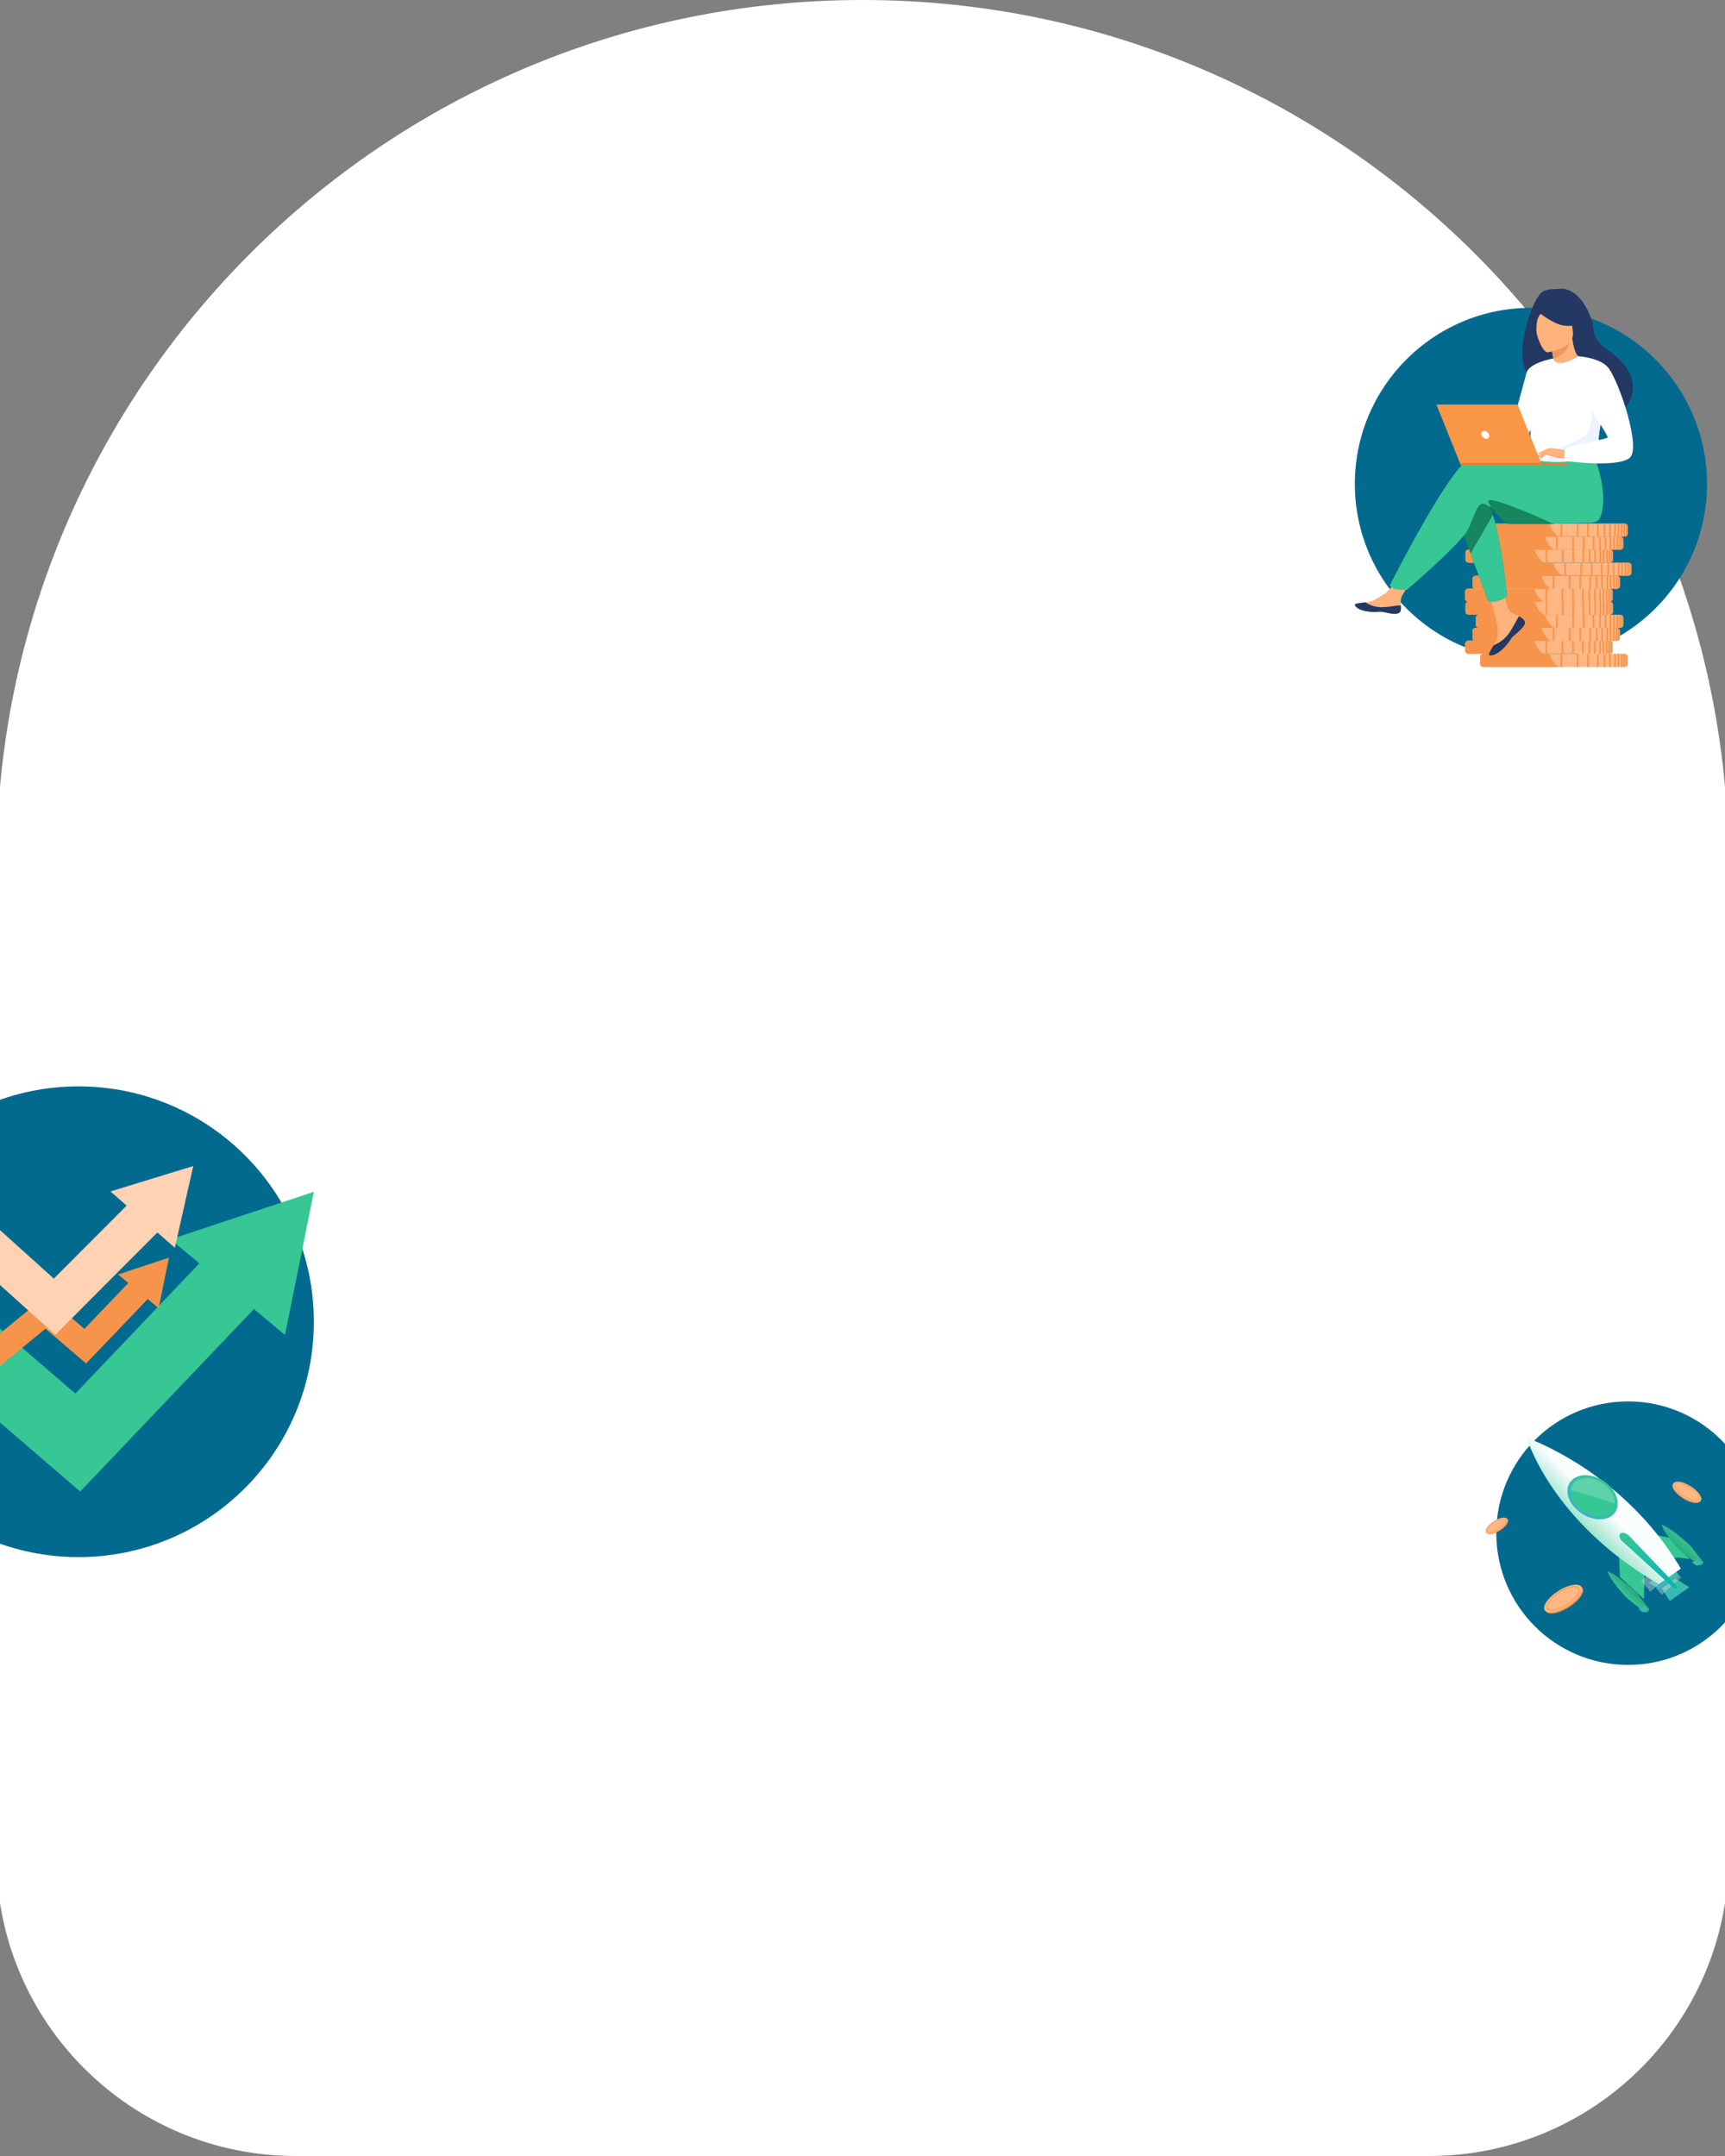 <svg width="1440" height="1800" fill="none" xmlns="http://www.w3.org/2000/svg"><rect width="100%" height="100%" fill="#808080" stroke="none"/><g clip-path="url(#clip0)"><path d="M-3 723C-3 323.698 320.698 0 720 0c399.3 0 723 323.698 723 723v827c0 138.07-111.93 250-250 250H247c-138.071 0-250-111.93-250-250V723z" fill="#fff"/><circle cx="65.5" cy="1103.5" r="196.5" fill="#036A8F"/><path d="M262 995.001l-119.627 39.709 24.039 20.07-103.507 108.68-90.751-78.14L-390 1382.95l3.177.05h90.23L-28.7 1162.89l95.636 82.38 145.089-152.39 25.888 21.69L262 995.001z" fill="#36C795"/><path d="M141 1050l-42.383 14.02 8.517 7.09-36.672 38.37-32.153-27.59L-90 1186.98l1.126.02h31.968l94.913-77.72 33.883 29.09 51.404-53.81 9.172 7.66L141 1050z" fill="#F7944B"/><path d="M161.334 973.507l-69.135 21.204 13.527 11.819-60.788 60.95-51.036-45.98-211.609 165.89 1.821.07 51.756 1.17 156.531-122.68 53.782 48.47 85.209-85.46 14.567 12.77 15.375-68.223z" fill="#FFD2B3"/><circle cx="1359.08" cy="1280" r="110" fill="#036A8F"/><path d="M1410.42 1301.64c-.23.17-21.39-3.26-21.39-3.26l-19.63-19.27 24.67 4.75 16.35 17.78z" fill="#36C795"/><path d="M1381.55 1282.04l-12.3-2.36 19.69 19.39s6.1 1.02 11.88 1.92l-19.27-18.95z" fill="#36C795"/><path d="M1401.4 1293.36c-3.89-4.14-13.02-14.64-14.28-20.44 6.74 2.29 17.45 11.66 21.77 15.56 1.44 1.3 2.81 2.85 3.89 4.13l9.01 11.56c.43 1.71-1.77 3.13-3.94 2.5l-12.1-9.54c-1.54-.93-2.98-2.23-4.35-3.77z" fill="url(#paint0_linear)"/><path d="M1415.84 1302.65c.52-.52 1.2-.96 1.72-1.47l2.18 3c.44 1.82-1.85 3.33-4.11 2.65l-3.06-2.51c1.22-.35 2.35-1.04 3.27-1.67z" fill="url(#paint1_linear)"/><path d="M1372.27 1335.05c.25-.19.24-19.14.24-19.14l-21.22-21.59 1.03 22.21 19.95 18.52z" fill="#36C795"/><path d="M1352.32 1305.13l-.4-10.86 20.77 21.04s.04 5.36-.03 10.38l-20.34-20.56z" fill="#36C795"/><path d="M1363.81 1327.52c-4.16-3.84-15.05-13.29-21.81-15.6 1.31 5.67 10.63 16.25 14.33 20.44 1.41 1.43 2.81 2.85 4.32 3.9l12.13 9.56c2 .57 4.2-.84 3.94-2.48l-9.05-11.56a29.275 29.275 0 00-3.86-4.26z" fill="url(#paint2_linear)"/><path d="M1369.85 1342.24c-.65.31-1.34.74-2.15.98l3.07 2.51c2.09.62 4.39-.89 4.11-2.63l-2.36-3.08c-.62.9-1.75 1.59-2.67 2.22z" fill="url(#paint3_linear)"/><path d="M1385.51 1323.28l8.4 13.46 16.15-11.64-14.47-9.11-10.08 7.29z" fill="url(#paint4_linear)"/><path opacity=".42" d="M1398.71 1311.55l-16.16 14.48 4.64 5.47 16.15-14.49-4.63-5.46z" fill="#D5D5D5"/><path d="M1376.61 1321.43l7.22 4.51c1.3.86 2.61.99 3.38.28l12.91-9.39c.73-.58.85-1.72.04-2.97l-4.37-6.54-19.18 14.11z" fill="url(#paint5_linear)"/><path opacity=".42" d="M1394.49 1297.98l-24.48 21.89 7.66 9 24.48-21.89-7.66-9z" fill="#D5D5D5"/><path d="M1274.51 1200.41s20.08 69.94 110.24 122.13l9.18-6.44 9.19-6.44c-47.9-81.62-128.61-109.25-128.61-109.25z" fill="url(#paint6_linear)"/><path d="M1342.92 1240.83c7.89 8.08 8.4 18.79.92 23.75-7.32 5.03-19.74 2.58-27.6-5.62-7.89-8.08-8.4-18.79-.92-23.75 7.32-5.03 19.54-2.52 27.6 5.62z" fill="#36C795"/><path opacity=".2" d="M1311.07 1243.9c.5-3 2.19-5.79 4.89-7.75 7.07-4.75 19.07-2.45 26.65 5.28 4.3 4.28 6.22 9.4 6.03 13.78l-37.57-11.31z" fill="#fff"/><path d="M1345.03 1265.85c-7.76 5.23-21.13 2.36-29.7-6.44-8.6-8.67-9.22-20-1.29-25.16 7.76-5.23 21.13-2.37 29.7 6.43 8.44 8.6 9.05 19.94 1.29 25.17zm-29.11-29.63c-6.81 4.48-6.38 14.43 1.21 22.08 7.41 7.57 19.17 10.18 26.02 5.57 6.81-4.48 6.38-14.42-1.21-22.07-7.58-7.65-19.17-10.18-26.02-5.58z" fill="url(#paint7_linear)"/><path d="M1399.62 1325.95c-.91.68-2.28-.01-2.99-.58l-42.61-38.81c-1.77-1.74-3.14-4.79-1.29-6.28 1.9-1.62 5.4.2 7.17 1.94l39.14 40.99c.82.77 1.33 2 .58 2.74z" fill="url(#paint8_linear)"/><path d="M1321.22 1326.06c-.13-.25-.27-.46-.44-.67-.14-.17-.27-.29-.45-.42l-.66-.62-.18.13c-3.32-1.54-10.15.08-17.06 4.32-8.38 5.11-13.74 12.18-12.19 15.92l-.22.17.93.87c.04.04.09.08.13.13l.04.04c.23.21.49.37.8.54 3.28 1.62 10.2 0 17.2-4.28 8.51-5.2 13.96-12.43 12.1-16.13z" fill="#F7944B"/><path d="M1301.45 1327.88c8.51-5.19 16.93-6.44 18.75-2.78 1.86 3.7-3.59 10.89-12.1 16.13-8.51 5.2-16.93 6.44-18.75 2.79-1.82-3.7 3.59-10.9 12.1-16.14z" fill="#FFB783"/><path d="M1295.34 1344.56c-.71 0-1.33-.09-1.87-.21-1.06-.29-1.81-.83-2.17-1.62-.75-1.58-.04-3.91 2-6.57 1.99-2.62 5.09-5.24 8.64-7.44 5.49-3.37 11.04-4.99 14.18-4.16 1.07.29 1.82.83 2.17 1.62.76 1.58.05 3.91-1.99 6.57-2 2.62-5.1 5.24-8.64 7.44-4.52 2.79-9.09 4.37-12.32 4.37zm18.92-19.63c-3.1 0-7.62 1.58-12.01 4.28-3.5 2.17-6.52 4.74-8.51 7.28-1.91 2.45-2.62 4.62-1.95 5.99.31.62.93 1.08 1.82 1.33.48.12 1.06.21 1.68.21 3.1 0 7.62-1.58 12.01-4.29 3.5-2.16 6.52-4.74 8.51-7.27 1.91-2.46 2.62-4.62 1.95-5.99-.31-.62-.93-1.08-1.82-1.33-.48-.12-1.06-.21-1.68-.21zM1258.78 1268.76c-.09-.12-.18-.25-.27-.37-.09-.09-.18-.17-.26-.25l-.4-.38-.09.09c-1.95-.88-5.9.04-9.93 2.53-4.88 3-7.98 7.07-7.09 9.27l-.13.09.53.5c.04.04.04.04.09.08.13.12.31.21.48.29 1.91.96 5.94 0 10.02-2.49 4.96-3 8.11-7.2 7.05-9.36z" fill="#F7944B"/><path d="M1247.25 1269.84c4.97-3.03 9.84-3.74 10.91-1.62 1.06 2.16-2.09 6.36-7.05 9.4-4.96 3.03-9.84 3.74-10.9 1.62-1.07-2.16 2.08-6.36 7.04-9.4z" fill="#FFB783"/><path d="M1243.71 1279.53c-.4 0-.76-.04-1.11-.13-.62-.16-1.06-.49-1.29-.95-.44-.92-.04-2.29 1.16-3.83 1.15-1.49 2.97-3.03 5.05-4.32 3.19-1.95 6.43-2.91 8.24-2.41.62.16 1.07.5 1.29.95.44.92.04 2.29-1.15 3.83-1.16 1.5-2.97 3.03-5.06 4.32-2.61 1.62-5.27 2.54-7.13 2.54zm11.03-11.43c-1.81 0-4.43.91-7 2.49-2.04 1.25-3.81 2.74-4.96 4.24-1.11 1.41-1.51 2.7-1.16 3.49.18.38.54.63 1.07.75.26.08.62.13.97.13 1.82 0 4.44-.92 7.01-2.5 2.04-1.25 3.81-2.74 4.96-4.24 1.11-1.41 1.51-2.7 1.15-3.49-.17-.38-.53-.62-1.06-.75-.31-.08-.62-.12-.98-.12zM1396.27 1239.25c.09-.17.18-.33.31-.5.09-.13.22-.21.31-.29l.49-.46.13.08c2.48-1.12 7.53.09 12.68 3.21 6.2 3.82 10.19 9.06 9.04 11.84l.17.13-.7.66-.09.09c-.18.16-.36.29-.58.37-2.44 1.21-7.58 0-12.76-3.2-6.34-3.82-10.38-9.19-9-11.93z" fill="#F7944B"/><path d="M1410.94 1240.62c-6.34-3.87-12.59-4.78-13.96-2.04-1.38 2.75 2.66 8.11 8.99 12.02 6.34 3.86 12.59 4.78 13.97 2.04 1.37-2.79-2.66-8.15-9-12.02z" fill="#FFB783"/><path d="M1406.33 1249.77c-2.66-1.62-4.92-3.58-6.43-5.53-1.55-2-2.08-3.7-1.5-4.91.31-.58.84-1 1.64-1.2 2.35-.63 6.47.58 10.54 3.07 2.66 1.62 4.92 3.58 6.43 5.53 1.55 2 2.08 3.7 1.51 4.91-.31.58-.84 1-1.64 1.2-.4.13-.89.17-1.38.17-2.39 0-5.8-1.16-9.17-3.24zm-6.16-11.23c-.67.17-1.11.5-1.33 1-.49 1 .04 2.62 1.46 4.45 1.46 1.91 3.73 3.82 6.3 5.4 3.23 2 6.6 3.16 8.9 3.16.45 0 .89-.04 1.25-.16.66-.17 1.1-.5 1.33-1 .48-1-.05-2.62-1.47-4.45-1.46-1.91-3.72-3.83-6.29-5.41-3.24-1.99-6.61-3.15-8.91-3.15-.44.04-.89.08-1.24.16z" fill="#F7944B"/></g><circle cx="1278" cy="404" r="147" fill="#036A8F"/><path d="M1358.82 548.273v6.185c0 .498-.17.96-.49 1.316-.32.391-.79.711-1.36.888-.17.071-.35.107-.53.107-.18.035-.32.035-.5.035H1238.5c-1.53 0-2.78-.995-2.85-2.275v-6.292-.106c.07-1.244 1.32-2.275 2.85-2.275h117.48c.18 0 .36 0 .5.035.17.036.35.071.53.107.53.178 1 .498 1.35.889.29.426.46.888.46 1.386z" fill="#FFB783"/><path d="M1301.13 556.84h-62.92c-1.35 0-2.45-.995-2.52-2.275v-6.292-.107c.07-1.244 1.17-2.275 2.52-2.275h55.21c.89 3.235 2.95 7.679 7.71 10.949zM1344.57 545.891h-1.35v10.985h1.35v-10.985zM1340.05 545.891h-1.35v10.985h1.35v-10.985zM1334.62 545.891h-1.35v10.985h1.35v-10.985zM1326.3 545.891h-1.35v10.985h1.35v-10.985zM1317.52 545.891h-1.35v10.985h1.35v-10.985zM1304.05 545.891h-1.36v10.985h1.36v-10.985z" fill="#F7944B"/><path d="M1291.43 545.891h-1.35v10.985h1.35v-10.985zM1280.19 545.891h-1.35v10.985h1.35v-10.985zM1348.87 545.891h-1.35v10.985h1.35v-10.985zM1351.71 545.891h-1.35v10.985h1.35v-10.985zM1354.45 545.891h-1.35v10.985h1.35v-10.985zM1356.51 545.927v10.877c-.17.036-.32.036-.49.036h-.82v-10.949h.82c.14 0 .32 0 .49.036zM1358.36 546.922v8.852c-.32.391-.78.711-1.35.888v-10.664c.57.213 1.03.533 1.35.924z" fill="#F7944B"/><path d="M1346.28 537.289v6.185c0 .498-.18.96-.5 1.315-.32.391-.78.711-1.35.889-.18.071-.36.107-.54.107-.17.035-.32.035-.49.035h-117.45c-1.53 0-2.78-.995-2.85-2.275v-6.292-.106c.07-1.244 1.32-2.275 2.85-2.275H1343.93l.53.106c.04 0 .04 0 .07.036.04 0 .04 0 .07.035.04.036.11.036.15.072.03 0 .07.035.07.035.03 0 .03.036.07.036.03.035.11.035.14.071.04.035.11.071.14.106.04.036.07.036.11.071.04 0 .04.036.07.072.07.071.14.106.21.177l.08.071c.03.036.03.036.07.071.03.036.07.072.1.107.29.427.47.889.47 1.351z" fill="#FFB783"/><path d="M1288.58 545.891h-62.95c-1.35 0-2.46-.995-2.53-2.275v-6.292-.106c.07-1.244 1.18-2.275 2.53-2.275h55.2c.04.106.04.178.07.284.96 3.164 3.03 7.465 7.68 10.664zM1331.99 534.907h-1.35v10.984h1.35v-10.984zM1327.47 534.907h-1.35v10.984h1.35v-10.984zM1322.07 534.907h-1.35v10.984h1.35v-10.984zM1313.75 534.907h-1.35v10.984h1.35v-10.984zM1304.97 534.907h-1.35v10.984h1.35v-10.984zM1291.5 534.907h-1.35v10.984h1.35v-10.984z" fill="#F7944B"/><path d="M1278.88 534.907h-1.35v10.984h1.35v-10.984zM1267.61 534.906h-1.35v10.985h1.35v-10.985zM1336.29 534.907h-1.35v10.984h1.35v-10.984zM1339.13 534.907h-1.35v10.984h1.35v-10.984zM1341.9 534.907h-1.35v10.984h1.35v-10.984zM1343.93 534.943v10.877c-.18.036-.32.036-.5.036h-.82v-10.984h.82c.18.035.36.071.5.071zM1345.78 535.974v8.851c-.32.391-.78.711-1.35.889v-10.665c.57.214 1.03.534 1.35.925z" fill="#F7944B"/><path d="M1352.35 526.589v6.185c0 .498-.17.96-.49 1.316-.32.391-.79.711-1.35.888-.18.071-.36.107-.54.107-.18.035-.32.035-.5.035h-117.44c-.47 0-.93-.106-1.32-.284-.82-.355-1.42-1.066-1.53-1.884v-.107V526.554v-.107c.07-1.244 1.32-2.275 2.85-2.275h117.48c.18 0 .36 0 .5.035.18.036.35.072.53.107.53.178 1 .498 1.35.889.29.462.46.924.46 1.386z" fill="#FFB783"/><path d="M1294.66 535.192h-62.95c-.43 0-.82-.107-1.18-.285-.74-.355-1.28-1.066-1.35-1.884v-.106-6.292-.107c.07-1.244 1.17-2.275 2.53-2.275h55.2c.85 3.128 2.81 7.465 7.36 10.7.14.071.25.142.39.249zM1338.06 524.207h-1.35v10.985h1.35v-10.985zM1333.55 524.207h-1.35v10.985h1.35v-10.985zM1328.11 524.207h-1.35v10.985h1.35v-10.985zM1319.83 524.207h-1.35v10.985h1.35v-10.985zM1311.05 524.207h-1.35v10.985h1.35v-10.985zM1297.57 524.207h-1.35v10.985h1.35v-10.985z" fill="#F7944B"/><path d="M1284.96 524.207h-1.36v10.985h1.36v-10.985zM1273.69 524.207h-1.35v10.985h1.35v-10.985zM1342.36 524.207h-1.35v10.985h1.35v-10.985zM1345.21 524.207h-1.35v10.985h1.35v-10.985zM1347.95 524.207h-1.36v10.985h1.36v-10.985zM1350.01 524.243v10.877c-.18.036-.32.036-.5.036h-.82v-10.949h.82c.18 0 .32.036.5.036zM1351.86 525.274v8.851c-.32.391-.79.711-1.36.889V524.35c.57.213 1.04.533 1.36.924z" fill="#F7944B"/><path d="M1355.16 515.64v6.185c0 .498-.18.96-.5 1.315-.32.391-.78.711-1.35.889-.17.071-.35.106-.53.106-.18.036-.32.036-.5.036h-117.45c-1.52 0-2.77-.995-2.84-2.275v-6.292-.107c.07-1.173 1.14-2.097 2.49-2.239h117.8c.18 0 .36 0 .5.036l.53.106c.54.178 1 .498 1.35.889.32.391.5.853.5 1.351z" fill="#FFB783"/><path d="M1297.47 524.207h-62.96c-1.35 0-2.45-.995-2.52-2.275V515.641v-.107c.07-1.173 1.03-2.097 2.24-2.24h55.49c.92 3.2 2.95 7.643 7.75 10.913zM1340.87 513.259h-1.35v10.984h1.35v-10.984zM1336.36 513.259h-1.35v10.984h1.35v-10.984zM1330.95 513.259h-1.35v10.984h1.35v-10.984zM1322.64 513.259h-1.35v10.984h1.35v-10.984zM1313.86 513.259h-1.35v10.984h1.35v-10.984zM1300.38 513.259h-1.35v10.984h1.35v-10.984z" fill="#F7944B"/><path d="M1287.76 513.259h-1.35v10.984h1.35v-10.984zM1276.5 513.258h-1.35v10.984h1.35v-10.984zM1345.17 513.259h-1.35v10.984h1.35v-10.984zM1348.02 513.259h-1.35v10.984h1.35v-10.984zM1350.75 513.259h-1.35v10.984h1.35v-10.984zM1352.82 513.294v10.878c-.18.035-.32.035-.5.035h-.82v-10.984h.82c.18.036.35.036.5.071zM1354.66 514.29v8.851c-.32.391-.78.711-1.35.889v-10.665c.57.214 1.03.534 1.35.925z" fill="#F7944B"/><path d="M1346.52 504.692v6.185c0 .498-.17.96-.49 1.315-.32.391-.79.711-1.35.889-.18.071-.36.107-.54.107-.07 0-.1 0-.17.035H1226.2c-1.53 0-2.78-.995-2.85-2.275v-6.292-.106-.107c.11-.995 1-1.848 2.14-2.097h.07c.21-.036.39-.071.6-.071H1344c.04 0 .07 0 .14.035l.54.107c.53.178.99.497 1.35.889.32.426.49.888.49 1.386z" fill="#FFB783"/><path d="M1288.83 513.258h-62.95c-1.35 0-2.46-.995-2.53-2.275v-6.292-.107-.106c.11-1.031.93-1.884 1.96-2.098.03 0 .07 0 .1-.035.15-.036.29-.036.47-.036h55.2c0 .036 0 .036.04.071.89 3.2 2.95 7.608 7.71 10.878zM1332.23 502.31h-1.35v10.984h1.35V502.31zM1327.72 502.31h-1.35v10.984h1.35V502.31zM1322.32 502.31h-1.35v10.984h1.35V502.31zM1314 502.31h-1.35v10.984h1.35V502.31zM1305.22 502.31h-1.35v10.984h1.35V502.31zM1291.75 502.31h-1.35v10.984h1.35V502.31z" fill="#F7944B"/><path d="M1279.13 502.31h-1.35v10.984h1.35V502.31zM1267.86 502.309h-1.35v10.985h1.35v-10.985zM1336.54 502.31h-1.36v10.984h1.36V502.31zM1339.38 502.31h-1.35v10.984h1.35V502.31zM1342.12 502.31h-1.35v10.984h1.35V502.31zM1344.18 502.346v10.877c-.18.036-.32.036-.5.036h-.82v-10.984h.82c.18.035.36.035.5.071zM1346.03 503.341v8.851c-.32.392-.79.711-1.35.889v-10.628c.56.177 1.03.497 1.35.888z" fill="#F7944B"/><path d="M1346.28 493.779v6.185c0 .498-.18.96-.5 1.315-.32.391-.78.711-1.35.889a4.09 4.09 0 00-.39.107c-.04 0-.08 0-.11.035-.18.036-.32.036-.5.036h-117.48c-.11 0-.25 0-.36-.036-.03 0-.1 0-.14-.035-1.28-.178-2.28-1.102-2.35-2.24v-6.292-.106c.07-1.245 1.32-2.275 2.85-2.275H1343.93l.53.106c.04 0 .04 0 .07.036.04 0 .04 0 .07.035.04.036.11.036.15.071.03.036.1.036.14.072.03.035.11.035.14.071.04.035.11.071.14.106.04.036.07.036.11.071.04 0 .04.036.07.071.07.072.14.107.21.178l.08.071c.03.036.03.036.07.071.03.036.07.071.1.107.29.427.47.889.47 1.351z" fill="#FFB783"/><path d="M1288.58 502.381h-63.27c-1.21-.142-2.17-1.102-2.24-2.239v-6.292-.107c.07-1.244 1.17-2.275 2.52-2.275h55.21c.03.107.03.178.07.285.92 3.163 2.95 7.429 7.53 10.628.11-.071.15-.035.18 0zM1331.99 491.397h-1.36v10.984h1.36v-10.984zM1327.47 491.397h-1.35v10.984h1.35v-10.984zM1322.07 491.397h-1.35v10.984h1.35v-10.984zM1313.75 491.397h-1.35v10.984h1.35v-10.984zM1304.97 491.397h-1.35v10.984h1.35v-10.984zM1291.5 491.397h-1.35v10.984h1.35v-10.984z" fill="#F7944B"/><path d="M1278.88 491.397h-1.35v10.984h1.35v-10.984zM1267.61 491.396h-1.35v10.984h1.35v-10.984zM1336.29 491.397h-1.35v10.984h1.35v-10.984zM1339.13 491.397h-1.35v10.984h1.35v-10.984zM1341.9 491.397h-1.35v10.984h1.35v-10.984zM1343.93 491.433v10.877c-.18.036-.32.036-.5.036h-.82v-10.984h.82c.18.035.36.071.5.071zM1345.78 492.464v8.851c-.32.391-.78.711-1.35.889v-10.665c.57.214 1.03.534 1.35.925z" fill="#F7944B"/><path d="M1352.35 483.114v6.185c0 .498-.17.96-.49 1.315-.32.391-.79.711-1.35.889-.18.071-.36.107-.54.107-.18.035-.32.035-.5.035h-117.44c-.47 0-.93-.107-1.32-.284-.82-.356-1.42-1.067-1.53-1.884v-.107-6.292-.107c.07-1.244 1.32-2.275 2.85-2.275h117.48c.18 0 .36 0 .5.036.18.035.35.071.53.107.53.177 1 .497 1.35.888.29.427.46.889.46 1.387z" fill="#FFB783"/><path d="M1294.66 491.682h-62.95c-.43 0-.82-.107-1.18-.285-.74-.355-1.28-1.066-1.35-1.884v-.107V483.115v-.107c.07-1.244 1.17-2.275 2.53-2.275h55.2c.85 3.128 2.81 7.465 7.36 10.7.14.071.25.142.39.249zM1338.06 480.697h-1.35v10.985h1.35v-10.985zM1333.55 480.697h-1.35v10.985h1.35v-10.985zM1328.11 480.697h-1.35v10.985h1.35v-10.985zM1319.83 480.697h-1.35v10.985h1.35v-10.985zM1311.05 480.697h-1.35v10.985h1.35v-10.985zM1297.58 480.697h-1.36v10.985h1.36v-10.985z" fill="#F7944B"/><path d="M1284.96 480.697h-1.36v10.985h1.36v-10.985zM1273.69 480.696h-1.35v10.985h1.35v-10.985zM1342.36 480.697h-1.35v10.985h1.35v-10.985zM1345.21 480.697h-1.35v10.985h1.35v-10.985zM1347.95 480.697h-1.35v10.985h1.35v-10.985zM1350.01 480.733v10.878c-.18.035-.32.035-.5.035h-.82v-10.984h.82c.18.035.32.071.5.071zM1351.86 481.764v8.851c-.32.391-.79.711-1.35.889V480.84c.56.213 1.03.533 1.35.924z" fill="#F7944B"/><path d="M1361.95 472.129v6.186c0 .497-.18.959-.5 1.315-.32.391-.78.711-1.35.889-.17.071-.35.106-.53.106-.18.036-.32.036-.5.036h-117.45c-1.52 0-2.77-.995-2.84-2.275v-6.292-.107c.07-1.173 1.14-2.097 2.49-2.239h117.8c.18 0 .36 0 .5.035.18.036.36.071.53.107.54.178 1 .498 1.35.889.32.391.5.853.5 1.35z" fill="#FFB783"/><path d="M1304.26 480.697h-62.96c-1.35 0-2.45-.995-2.52-2.275v-6.292-.106c.07-1.173 1.03-2.098 2.24-2.24h55.49c.89 3.2 2.95 7.643 7.75 10.913zM1347.66 469.749h-1.35v10.984h1.35v-10.984zM1343.15 469.749h-1.35v10.984h1.35v-10.984zM1337.74 469.749h-1.35v10.984h1.35v-10.984zM1329.43 469.749h-1.35v10.984h1.35v-10.984zM1320.65 469.749h-1.36v10.984h1.36v-10.984zM1307.17 469.749h-1.35v10.984h1.35v-10.984z" fill="#F7944B"/><path d="M1294.55 469.749h-1.35v10.984h1.35v-10.984zM1283.29 469.748h-1.36v10.984h1.36v-10.984zM1351.96 469.749h-1.35v10.984h1.35v-10.984zM1354.81 469.749h-1.35v10.984h1.35v-10.984zM1357.54 469.749h-1.35v10.984h1.35v-10.984zM1359.61 469.784v10.878c-.18.035-.32.035-.5.035h-.82v-10.984h.82c.18.036.32.036.5.071zM1361.45 470.78v8.851c-.32.391-.78.711-1.35.889v-10.665c.57.214 1.03.534 1.35.925z" fill="#F7944B"/><path d="M1346.52 461.182v6.185c0 .498-.17.96-.49 1.315-.32.391-.79.711-1.35.889-.18.071-.36.107-.54.107-.07 0-.1 0-.17.035H1226.2c-1.53 0-2.78-.995-2.85-2.275v-6.292-.106c.07-1.245 1.32-2.275 2.85-2.275h117.62c.11 0 .25 0 .36.035l.53.107c.07.035.18.071.25.106.04.036.11.036.14.071.04.036.11.036.14.072h.04c.04.035.07.035.14.071.11.071.18.142.29.213.03.035.07.035.07.071l.03.036c.04.035.07.071.07.071.04.035.08.071.11.142.36.462.53.924.53 1.422z" fill="#FFB783"/><path d="M1288.83 469.748h-62.95c-1.35 0-2.46-.996-2.53-2.275v-6.292-.107c.07-1.244 1.18-2.275 2.53-2.275h55.2c.04.071.04.178.07.249.93 3.199 2.99 7.501 7.68 10.7zM1332.23 458.8h-1.35v10.984h1.35V458.8zM1327.72 458.8h-1.35v10.984h1.35V458.8zM1322.32 458.8h-1.35v10.984h1.35V458.8zM1314 458.8h-1.35v10.984h1.35V458.8zM1305.22 458.8h-1.35v10.984h1.35V458.8zM1291.75 458.8h-1.35v10.984h1.35V458.8z" fill="#F7944B"/><path d="M1279.13 458.8h-1.35v10.984h1.35V458.8zM1267.86 458.8h-1.35v10.984h1.35V458.8zM1336.54 458.8h-1.36v10.984h1.36V458.8zM1339.38 458.8h-1.35v10.984h1.35V458.8zM1342.12 458.8h-1.35v10.984h1.35V458.8zM1344.18 458.836v10.877c-.18.036-.32.036-.5.036h-.82V458.8h.82c.18 0 .36 0 .5.036zM1346.03 459.831v8.851c-.32.391-.79.711-1.35.889v-10.664c.56.213 1.03.533 1.35.924z" fill="#F7944B"/><path d="M1355.16 450.446v6.185c0 .497-.18.96-.5 1.315-.32.391-.78.711-1.35.889-.17.071-.35.106-.53.106-.18.036-.32.036-.5.036h-117.45c-.46 0-.88-.107-1.28-.249-.85-.355-1.45-1.066-1.56-1.919v-.107-6.292-.107c.07-1.173 1.14-2.097 2.49-2.239h117.8c.18 0 .36 0 .5.035.18.036.36.071.53.107.54.178 1 .498 1.35.889.32.426.5.888.5 1.351z" fill="#FFB783"/><path d="M1297.47 459.049h-62.96c-.39 0-.78-.107-1.13-.249-.79-.355-1.32-1.066-1.39-1.919v-.107-6.292-.107c.07-1.173 1.03-2.097 2.24-2.239h55.49c.85 3.128 2.84 7.465 7.36 10.7.14.035.28.142.39.213zM1340.87 448.065h-1.35v10.984h1.35v-10.984zM1336.36 448.065h-1.35v10.984h1.35v-10.984zM1330.95 448.065h-1.35v10.984h1.35v-10.984zM1322.64 448.065h-1.35v10.984h1.35v-10.984zM1313.86 448.065h-1.35v10.984h1.35v-10.984zM1300.38 448.065h-1.35v10.984h1.35v-10.984z" fill="#F7944B"/><path d="M1287.76 448.065h-1.35v10.984h1.35v-10.984zM1276.5 448.064h-1.35v10.984h1.35v-10.984zM1345.17 448.065h-1.35v10.984h1.35v-10.984zM1348.02 448.065h-1.35v10.984h1.35v-10.984zM1350.75 448.065h-1.35v10.984h1.35v-10.984zM1352.82 448.1v10.878c-.18.035-.32.035-.5.035h-.82v-10.984h.82c.18.036.35.071.5.071zM1354.66 449.131v8.852c-.32.391-.78.71-1.35.888v-10.628c.57.177 1.03.497 1.35.888z" fill="#F7944B"/><path d="M1358.82 439.498v6.185c0 .498-.17.96-.49 1.315-.32.391-.79.711-1.36.889-.17.071-.35.107-.53.107-.07 0-.1 0-.18.035H1238.5c-1.53 0-2.78-.995-2.85-2.275v-6.292-.106c.07-1.245 1.32-2.275 2.85-2.275h117.48c.18 0 .36 0 .5.035.17.036.35.071.53.107.53.178 1 .497 1.35.888.29.463.46.889.46 1.387z" fill="#FFB783"/><path d="M1301.13 448.1h-62.92c-1.35 0-2.45-.995-2.52-2.275v-6.292-.106c.07-1.244 1.17-2.275 2.52-2.275h55.21c.89 3.199 2.91 7.642 7.71 10.948 0-.035 0 0 0 0zM1344.57 437.116h-1.35V448.1h1.35v-10.984zM1340.05 437.116h-1.35V448.1h1.35v-10.984zM1334.62 437.116h-1.35V448.1h1.35v-10.984zM1326.3 437.116h-1.35V448.1h1.35v-10.984zM1317.52 437.116h-1.35V448.1h1.35v-10.984zM1304.05 437.116h-1.36V448.1h1.36v-10.984z" fill="#F7944B"/><path d="M1291.43 437.116h-1.35V448.1h1.35v-10.984zM1280.19 437.116h-1.35V448.1h1.35v-10.984zM1348.87 437.116h-1.35V448.1h1.35v-10.984zM1351.71 437.116h-1.35V448.1h1.35v-10.984zM1354.45 437.116h-1.35V448.1h1.35v-10.984zM1356.51 437.152v10.877c-.17.036-.32.036-.49.036h-.82v-10.949h.82c.14 0 .32.036.49.036zM1358.36 438.183v8.851c-.32.391-.78.711-1.35.889v-10.665c.57.214 1.03.534 1.35.925z" fill="#F7944B"/><path d="M1272.12 517.539c.99 1.13 1.13 2.397.63 3.753-.9 2.488-3.89 5.292-7.37 8.096-.45.362-.86.679-1.18.995-.09.091-.18.181-.27.226-.09.046-.13.136-.22.181-3.26 2.985-2.04 3.664-7.87 9.769-6.65 6.92-11.22 7.056-12.53 6.423-1.09-.543 1.13-4.206 3.62-8.322.13-.181.22-.407.36-.588.32-.543.68-1.086.99-1.674 2.9-4.975 2.17-7.281 1.5-14.699-.55-6.015-9.37-33.558-9.37-33.558l12.76-2.217s3.84 21.936 8.05 25.328c2.26 1.809 4.79 1.809 6.96 3.166.14.09.32.181.46.271 1.22.905 2.48 1.719 3.48 2.85z" fill="#FFB27D"/><path d="M1272.12 517.538c.99 1.131 1.13 2.398.63 3.754-1.13 2.488-4.02 5.292-7.42 8.096-.45.362-.81.679-1.17.995-.09.091-.18.181-.27.226-.09.045-.14.136-.23.181-3.26 2.985-2.03 3.664-7.87 9.769-6.65 6.92-11.21 7.056-12.53 6.423-1.08-.543 1.13-4.206 3.62-8.322 1.31-.452 7.33-2.94 11.85-8.729 4.03-5.111 6.7-11.669 9.41-15.468.13.09.32.181.45.271 1.27.86 2.53 1.674 3.53 2.804z" fill="#233862"/><path d="M1169.27 509.578c-.77 3.935-6.38 3.302-12.66 1.764-6.29-1.537-4.8.272-13.71-.678-8.91-.95-11.62-4.297-11.89-5.654-.23-1.175 4.16-1.582 8.91-2.125.59-.045 1.17-.136 1.81-.226 5.33-.679 9.27-4.116 14.11-6.965 4.61-2.669 11.44-13.614 11.44-13.614l12.26.95s-6.42 9.769-8.91 13.975c-1.45 2.488-1.4 5.789-1.22 8.322.09 1.447.18 2.895-.14 4.251z" fill="#FFB27D"/><path d="M1156.61 511.342c-6.29-1.537-4.8.272-13.71-.678-8.91-.95-11.62-4.297-11.89-5.654-.23-1.175 4.16-1.583 8.91-2.125l.04.09s5.34 3.799 12.8 3.98c6.06.136 12.49-1.583 16.65-1.537.09 1.402.18 2.804-.09 4.206-.82 3.889-6.43 3.256-12.71 1.718z" fill="#233862"/><path d="M1216.17 431.335l11.44 30.8 14.93 40.207s4.07.407 7.91-.724c3.58-1.04 7.69-3.754 7.69-3.754s-4.16-43.147-11.89-67.931c-1.99-6.377-4.21-11.488-6.65-14.383-11.99-14.201-23.43 15.785-23.43 15.785z" fill="#16865F"/><path d="M1227.8 382.444c7.5-2.397 28.85.678 50.33 4.884l4.48-7.417 46.36-3.618s15.29 33.92 6.92 55.584c-1.22 3.166-4.3 4.523-8.46 4.568 0 0-27.68.679-36.63.679-23.07 0-48.8-15.875-52.15-16.508-5.47-1.086-7.64 9.814-13.07 21.257-5.47 11.442-51.24 50.7-51.24 50.7s-7.06.09-9.95-1.04c-3.12-1.176-4.26-2.714-4.26-2.714s50.8-100.903 67.67-106.375z" fill="#36C795"/><path d="M1287.59 243.73c3.48-2.08 6.87-2.351 8.91-2.306 1.49.045 2.94-.091 4.43-.271 17.59-2.352 28.13 23.156 28.76 30.935 1.13 14.247 8.69 16.418 19.32 25.373 21.3 17.91 15.06 38.715 3.39 46.449-6.97 4.658-19.31 0-19.31 0-.19.135-33.7-18.725-50.21-27.815-24.69-3.573-5.24-66.44 4.71-72.365z" fill="#233862"/><path d="M1296.77 308.315c-.09.046 8.14 2.85 13.61.407 5.16-2.261 9.05-10.764 9-10.764-2.35-.09-4.93-2.171-6.92-15.603l-.99.362-16.78 6.06s1.22 5.382 1.99 10.538c.63 4.252.99 8.412.09 9z" fill="#FFB27D"/><path d="M1294.64 288.777s1.22 5.382 1.99 10.538c9.64-1.718 13.44-11.352 14.79-16.553l-16.78 6.015z" fill="#ED975D"/><path d="M1292.15 294.114s22.98-3.075 20.85-17.367c-2.12-14.292-.63-24.288-15.37-22.931-14.75 1.357-16.78 7.237-17.23 12.166-.46 4.93 5.74 28.539 11.75 28.132z" fill="#FFB27D"/><path d="M1281.21 258.158s14.7 12.664 24.74 13.704c9.99 1.04 13.79-2.171 13.79-2.171s-5.88-4.884-9.45-12.799a7.015 7.015 0 00-5.79-4.161c-7.14-.633-20.71-.905-23.29 5.427z" fill="#233862"/><path d="M1290.44 257.027s-4.93 4.749-6.47 8.277c-1.49 3.392-1.95 11.533-.77 14.789 0 0-7.69-14.925-3.35-22.161 4.62-7.689 10.59-.905 10.59-.905z" fill="#233862"/><path d="M1277.41 342.191c.68 46.539.18 36.815 5.29 41.202 1.22 1.041 4.66 1.719 9.23 1.99 14.25.95 39.35-1.402 40.3-4.025 3.3-9.136.95-11.94 3.71-25.915.27-1.493.63-3.076 1.04-4.84 2.3-9.588 4.52-12.844-3.62-28.267-7.38-13.975-15.02-25.282-15.7-24.875-19.44 11.533-20.98 1.854-20.98 1.854s-19.59 20.172-19.27 42.876z" fill="#fff"/><path d="M1227.61 462.135l14.93 40.207s4.07.407 7.91-.724c3.58-1.04 7.69-3.754 7.69-3.754s-4.16-43.147-11.89-67.931l-18.64 32.202z" fill="#36C795"/><path d="M1296.68 299.27s-19.99 3.392-22.35 11.985c-2.35 8.594-16.14 59.203-16.14 59.203s10.17 1.809 14.88-2.849c4.7-4.704 16.33-43.554 16.33-43.554l7.28-24.785z" fill="#fff"/><path d="M1291.93 385.383c14.25.95 39.35-1.402 40.3-4.025 3.3-9.136.95-11.94 3.71-25.915l-6.88-19.358s1.13 21.574-5.25 27.227c-6.37 5.654-26.05 10.945-29.12 15.694-1.5 2.262-2.49 4.568-2.76 6.377z" fill="#EBF3FF"/><path d="M1308.26 376.293s-14.07-3.121-16.33-1.9c-2.26 1.266-7.83 5.789-8.5 7.372-.68 1.583 5.06-1.221 6.92-1.719 1.22-.316 4.38.769 5.97 1.312 6.64 2.216 10.71 1.086 10.71 1.086l1.23-6.151z" fill="#FFB27D"/><path d="M1317.66 297.416s18.91 1.176 25.42 10.266c9.23 12.845 27.45 67.57 17.01 74.897-11.81 8.232-53.64 2.171-53.64 2.171s-1.41-6.513.54-9.678c1.94-3.166 33.42-8.232 34.91-9.679 1.45-1.447-18.18-28.358-18.18-32.7 0-4.387-6.06-35.277-6.06-35.277z" fill="#fff"/><path d="M1291.2 378.328s-2.94 3.799-3.93 4.251c-1 .453-1.58.362-1.58.362l1.99-3.573 3.52-1.04zM1291.93 374.438l-8.6 4.161s.37.588 1.41.543c1.04-.045 3.71-1.04 3.71-1.04l3.48-3.664z" fill="#FFB27D"/><path d="M1242.59 419.648c7.3 12.913 16.46 17.894 16.46 17.894h38.17s-60.21-27.717-54.63-17.894z" fill="#16865F"/><path d="M1287.31 388.414h-67.84l-20.39-50.701h67.75l20.48 50.701z" fill="#F99746"/><path d="M1218.7 386.469h89.55v1.945h-88.78l-.77-1.945z" fill="#ED7D2B"/><path d="M1236.61 363.041c-.49-1.764.5-3.211 2.31-3.211 1.76 0 3.66 1.447 4.16 3.211.5 1.764-.5 3.211-2.3 3.211-1.81.045-3.67-1.402-4.17-3.211z" fill="#fff"/><defs><linearGradient id="paint0_linear" x1="1409.55" y1="1286.47" x2="1402.6" y2="1293.93" gradientUnits="userSpaceOnUse"><stop stop-color="#36C795"/><stop offset="1" stop-color="#2CAB80"/></linearGradient><linearGradient id="paint1_linear" x1="1414.46" y1="1306.14" x2="1418.52" y2="1302.16" gradientUnits="userSpaceOnUse"><stop stop-color="#36C795"/><stop offset="1" stop-color="#3AB2C6"/></linearGradient><linearGradient id="paint2_linear" x1="1362.57" y1="1326.25" x2="1356.46" y2="1332.39" gradientUnits="userSpaceOnUse"><stop offset=".001" stop-color="#2AA77C"/><stop offset="1" stop-color="#36C795"/></linearGradient><linearGradient id="paint3_linear" x1="1374.31" y1="1341.8" x2="1370.26" y2="1345.77" gradientUnits="userSpaceOnUse"><stop stop-color="#36C795"/><stop offset="1" stop-color="#3AB2C6"/></linearGradient><linearGradient id="paint4_linear" x1="1396.25" y1="1316.04" x2="1393.7" y2="1336.74" gradientUnits="userSpaceOnUse"><stop offset=".001" stop-color="#36C795"/><stop offset="1" stop-color="#3AB2C6"/></linearGradient><linearGradient id="paint5_linear" x1="1386.45" y1="1306.26" x2="1383.94" y2="1326.42" gradientUnits="userSpaceOnUse"><stop offset=".001" stop-color="#36C795"/><stop offset="1" stop-color="#3AB2C6"/></linearGradient><linearGradient id="paint6_linear" x1="1401.12" y1="1211.68" x2="1313.03" y2="1302.68" gradientUnits="userSpaceOnUse"><stop offset=".608" stop-color="#FAFDFE"/><stop offset="1" stop-color="#36C795"/></linearGradient><linearGradient id="paint7_linear" x1="1315.28" y1="1259.34" x2="1339.11" y2="1235.94" gradientUnits="userSpaceOnUse"><stop offset=".003" stop-color="#3AB2C6"/><stop offset="1" stop-color="#36C795"/></linearGradient><linearGradient id="paint8_linear" x1="1378.85" y1="1325.05" x2="1381.45" y2="1281.2" gradientUnits="userSpaceOnUse"><stop stop-color="#0AB1BA"/><stop offset="1" stop-color="#36C795"/></linearGradient><clipPath id="clip0"><path d="M-3 723C-3 323.698 320.698 0 720 0c399.3 0 723 323.698 723 723v827c0 138.07-111.93 250-250 250H247c-138.071 0-250-111.93-250-250V723z" fill="#fff"/></clipPath></defs></svg>